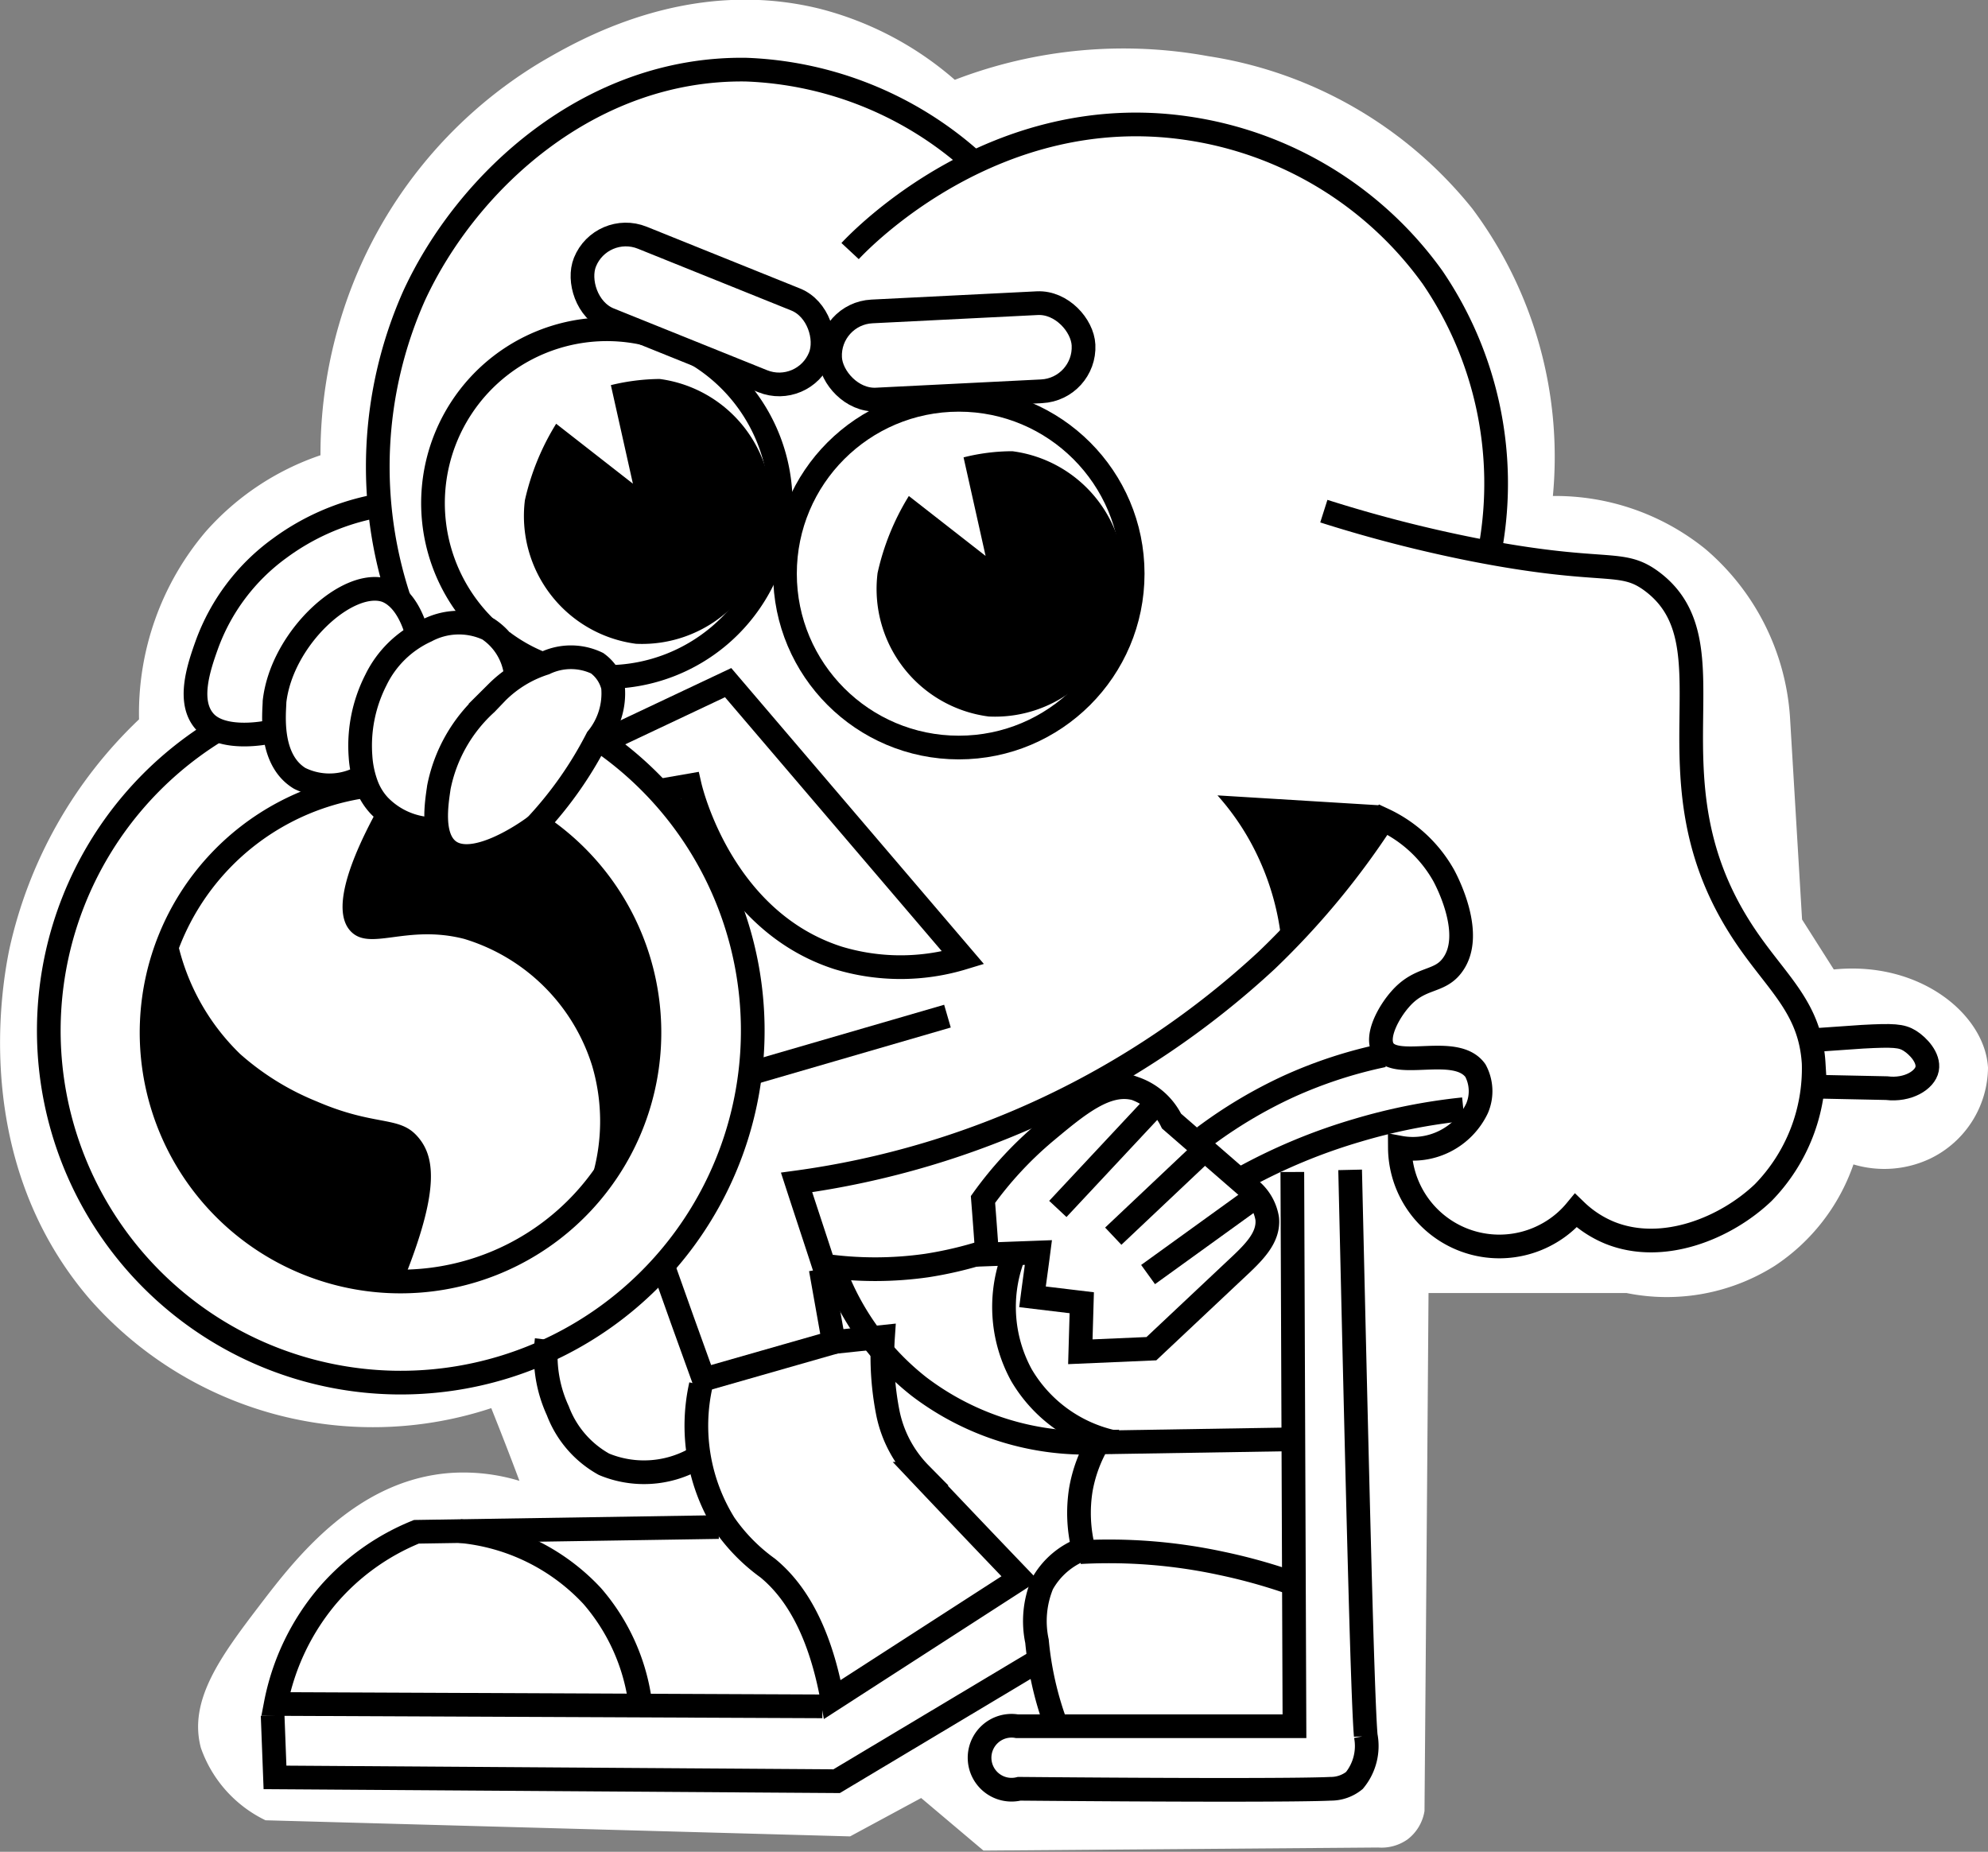 <svg xmlns="http://www.w3.org/2000/svg" viewBox="0 0 83.93 78.18"><rect x="0" y="0" width="83.93" height="78.18" fill="#808080" stroke="none"/><defs><style>.cls-1,.cls-3{fill:#fff;}.cls-2{fill:none;stroke-miterlimit:10;}.cls-2,.cls-3{stroke:#000;}.cls-3{stroke-linejoin:round;}</style></defs><g id="Calque_2" data-name="Calque 2"><g id="Etiquette_24" data-name="Etiquette 24"><g id="Forme"><path class="cls-1" d="M40.31,3.37a13.92,13.92,0,0,0-5.7-3C29.06-1,24.45,1.68,22.87,2.6A19.13,19.13,0,0,0,14.53,13a19.65,19.65,0,0,0-1,6.22,11.3,11.3,0,0,0-4.85,3.23,11.84,11.84,0,0,0-2.81,7.92A19,19,0,0,0,.4,40.05C.08,41.6-1.25,49,3.8,54.86a15.92,15.92,0,0,0,16.94,4.59c.4,1,.79,2,1.19,3.07a8.15,8.15,0,0,0-2.81-.34c-4.08.24-6.68,3.66-8.17,5.61-1.64,2.15-3,4-2.47,6a5.35,5.35,0,0,0,2.73,3.06l24.68.68,3-1.62,2.63,2.22L58.18,78a1.91,1.91,0,0,0,1.24-.34,1.88,1.88,0,0,0,.72-1.2q.09-10.93.17-21.87l8.36,0a8.54,8.54,0,0,0,6.26-1.15,8.43,8.43,0,0,0,3.32-4.28,4.53,4.53,0,0,0,3.25-.25,4.31,4.31,0,0,0,2.43-3.83c-.12-2.23-2.85-4.52-6.51-4.15l-1.34-2.11-.51-8.55A10.21,10.21,0,0,0,72,23.18a10.07,10.07,0,0,0-6.44-2.24A17.52,17.52,0,0,0,62.16,8.81,17.75,17.75,0,0,0,51,2.37,19.84,19.84,0,0,0,40.31,3.37Z"/></g><g id="Personnage"><path class="cls-2" d="M35.89,10.6c.54-.58,6.16-6.36,14.21-5.19a15.49,15.49,0,0,1,10.38,6.3,15.45,15.45,0,0,1,2.45,11.38"/><path class="cls-2" d="M55.89,21.58a58.06,58.06,0,0,0,6.29,1.62c5.66,1.11,6.24.35,7.58,1.36,3.52,2.66-.36,8.14,3.66,14.55,1.43,2.29,3,3.28,3.15,5.79a7.5,7.5,0,0,1-2.13,5.45c-1.56,1.49-4.22,2.6-6.47,1.7a4.54,4.54,0,0,1-1.44-.94,4.12,4.12,0,0,1-1.11.94,4.2,4.2,0,0,1-6.32-3.6,3,3,0,0,0,3.26-1.66,1.84,1.84,0,0,0-.07-1.59c-.82-1.14-3.34,0-3.89-.9-.34-.57.26-1.6.7-2.1.86-1,1.67-.68,2.23-1.47.93-1.28-.24-3.51-.38-3.77A5.66,5.66,0,0,0,58.4,34.6a33.47,33.47,0,0,1-4.92,5.94,36.4,36.4,0,0,1-19.85,9.38c.38,1.17.77,2.34,1.15,3.51a15.39,15.39,0,0,0,4.34,0,16.18,16.18,0,0,0,2.43-.57"/><path class="cls-2" d="M41,6.75a15.17,15.17,0,0,0-9.51-3.81c-6.6-.09-11.78,4.73-14,9.53a17.76,17.76,0,0,0-.6,12.94"/><path class="cls-2" d="M15.67,21.41a10,10,0,0,0-3.87,1.74A8.7,8.7,0,0,0,8.74,27.2c-.36,1-.84,2.44-.09,3.27s2.58.47,2.73.43"/><path class="cls-2" d="M17.59,26.69c-.39-1.3-1-1.64-1.28-1.75-1.6-.57-4.42,2-4.72,4.68,0,.39-.27,2.43,1.06,3.24a2.82,2.82,0,0,0,2.34.08"/><path class="cls-2" d="M21.76,28.35a2.65,2.65,0,0,0-1.15-1.79,2.92,2.92,0,0,0-2.61.07,4.39,4.39,0,0,0-2.13,2.08,6.1,6.1,0,0,0-.65,3.22,4.21,4.21,0,0,0,.27,1.25A2.62,2.62,0,0,0,16,34a3.25,3.25,0,0,0,2.17,1"/><path class="cls-2" d="M25.21,31.18h0a16.17,16.17,0,0,1-2.53,3.62,1.74,1.74,0,0,1-.22.18c-.21.15-2.44,1.73-3.51.94-.76-.57-.52-2-.42-2.69a6.47,6.47,0,0,1,2-3.53l.46-.48A5,5,0,0,1,23,28a2.55,2.55,0,0,1,2.21,0,1.73,1.73,0,0,1,.67,1A3,3,0,0,1,25.21,31.18Z"/><path class="cls-2" d="M25.51,31.29l5.23-2.47,9.92,11.62a9.08,9.08,0,0,1-5.28,0c-4.85-1.56-6.18-6.93-6.26-7.28l-1.32.23"/><path class="cls-2" d="M40,42.9l-8.19,2.38"/><path class="cls-2" d="M27.92,53.24q.88,2.49,1.79,5l5.49-1.57-.55-3.09"/><path class="cls-2" d="M23.08,56.56a5.55,5.55,0,0,0,.47,3,4.33,4.33,0,0,0,1.95,2.26,4.4,4.4,0,0,0,3.83-.22"/><path class="cls-2" d="M29.59,58.47a7.86,7.86,0,0,0,1,5.88,7.66,7.66,0,0,0,1.82,1.85c1,.82,2.15,2.36,2.73,5.55l7.92-5.11q-2.11-2.2-4.21-4.42a5.09,5.09,0,0,1-1.36-2.54h0a12.27,12.27,0,0,1-.21-3.24l-2.09.22"/><path class="cls-2" d="M30.34,64.47l-12.76.2a9.8,9.8,0,0,0-3.74,2.68,10,10,0,0,0-2.2,4.59l23.08.1"/><path class="cls-2" d="M19.41,64.64A8.71,8.71,0,0,1,25,67.38,8.59,8.59,0,0,1,27,71.69"/><path class="cls-2" d="M11.51,72.42l.1,2.62,23.71.16,8.81-5.27"/><path class="cls-2" d="M57,49.39c.3,12.94.52,22.3.66,23.89a2.29,2.29,0,0,1-.48,1.89,1.58,1.58,0,0,1-1,.35c-1.21.06-6.26.06-13.15,0a1.35,1.35,0,1,1-.09-2.64l11.71,0-.09-23.4"/><path class="cls-2" d="M54.31,60.77l-8.08.13"/><path class="cls-2" d="M54.36,66.77A23.76,23.76,0,0,0,51.55,66a22.52,22.52,0,0,0-5.95-.47"/><path class="cls-2" d="M35.29,53.81a11.2,11.2,0,0,0,3.51,4.73,11.63,11.63,0,0,0,7.56,2.36,6,6,0,0,0-.73,2,6.26,6.26,0,0,0,.11,2.49A3.27,3.27,0,0,0,44,66.88a4.09,4.09,0,0,0-.22,2.41,13.88,13.88,0,0,0,.81,3.55"/><path class="cls-2" d="M42.73,53.18a6,6,0,0,0,.39,4.87,6,6,0,0,0,3.94,2.84"/><path class="cls-2" d="M9.16,30.84a14.86,14.86,0,1,0,16.05.34"/><path class="cls-2" d="M22.68,34.81a10.51,10.51,0,1,1-7.19-1.63"/><path d="M7.46,39.61a9.43,9.43,0,0,0,2.68,4.89,11.19,11.19,0,0,0,3.23,2c2.43,1.05,3.44.61,4.21,1.43s1,2.18-.42,5.81a8.43,8.43,0,0,1-2.45,0A10.3,10.3,0,0,1,6.79,45.8,10.44,10.44,0,0,1,7.46,39.61Z"/><path d="M25,49.67A8.27,8.27,0,0,0,25,45a8.12,8.12,0,0,0-5.4-5.36c-2.45-.63-4,.55-4.81-.34-.54-.59-.59-2,1.25-5.31a3.11,3.11,0,0,0,1,.82,3,3,0,0,0,1.23.35,1.85,1.85,0,0,0,1,1.25,1.75,1.75,0,0,0,1.15-.11A7.84,7.84,0,0,0,22.68,35a9,9,0,0,1,1.23.94,10.4,10.4,0,0,1,2.78,4.22,9.4,9.4,0,0,1,.38,5.66A9.08,9.08,0,0,1,25,49.67Z"/><path d="M58.27,34l-6.87-.42a10.66,10.66,0,0,1,1.76,2.7,11,11,0,0,1,.94,3.45,22.29,22.29,0,0,0,2.3-2.64A20.67,20.67,0,0,0,58.27,34Z"/><circle class="cls-2" cx="40.48" cy="24.22" r="7.34"/><path class="cls-2" d="M22.83,28a7.1,7.1,0,0,1-1.61-.91,0,0,0,0,0,0,0"/><path class="cls-2" d="M20.51,26.51h0a7.34,7.34,0,1,1,5.25,2.07"/><path d="M37.05,24.19a5.43,5.43,0,0,0,4.69,6.06,5.43,5.43,0,0,0,5.69-5.14,5.43,5.43,0,0,0-4.69-6.06,8.45,8.45,0,0,0-2.06.26l.93,4.16-3.24-2.53A10.48,10.48,0,0,0,37.05,24.19Z"/><path d="M22.16,21.12a5.44,5.44,0,0,0,4.69,6.06A5.44,5.44,0,0,0,32.54,22,5.44,5.44,0,0,0,27.85,16a9,9,0,0,0-2.06.26l.93,4.16-3.24-2.53A10.46,10.46,0,0,0,22.16,21.12Z"/><rect class="cls-3" x="35.13" y="12.85" width="10.7" height="3.72" rx="1.86" transform="matrix(-1, 0.05, -0.05, -1, 81.61, 27.52)"/><rect class="cls-3" x="24.31" y="11.21" width="10.7" height="3.72" rx="1.86" transform="translate(7.03 -10.14) rotate(21.94)"/><path class="cls-2" d="M76.76,43.9l1.87-.13c1.3-.07,1.65-.05,2,.17s.82.72.73,1.19-.81.92-1.71.81l-2.89-.06"/><path class="cls-2" d="M58.4,44.56a19.12,19.12,0,0,0-4,1.31A19.69,19.69,0,0,0,50.83,48"/><path class="cls-2" d="M61.78,46.83a24.39,24.39,0,0,0-4.47.89,24.07,24.07,0,0,0-4.82,2"/><path class="cls-2" d="M41.5,50.64a15.55,15.55,0,0,1,2.64-2.85c1.39-1.16,2.58-2.15,3.79-1.83a2.72,2.72,0,0,1,1.53,1.37l3.28,2.85a2,2,0,0,1,.76,1.27c.08.83-.61,1.47-1.36,2.17l-3.53,3.32-3,.13L45.67,55l-2.08-.25c.08-.62.17-1.25.25-1.87l-2.17.08C41.62,52.18,41.56,51.41,41.5,50.64Z"/><path class="cls-2" d="M48.66,46.76l-4,4.28"/><path class="cls-2" d="M50.59,48.8,47,52.19"/><path class="cls-2" d="M52.75,50.72l-4.28,3.09"/></g></g></g></svg>